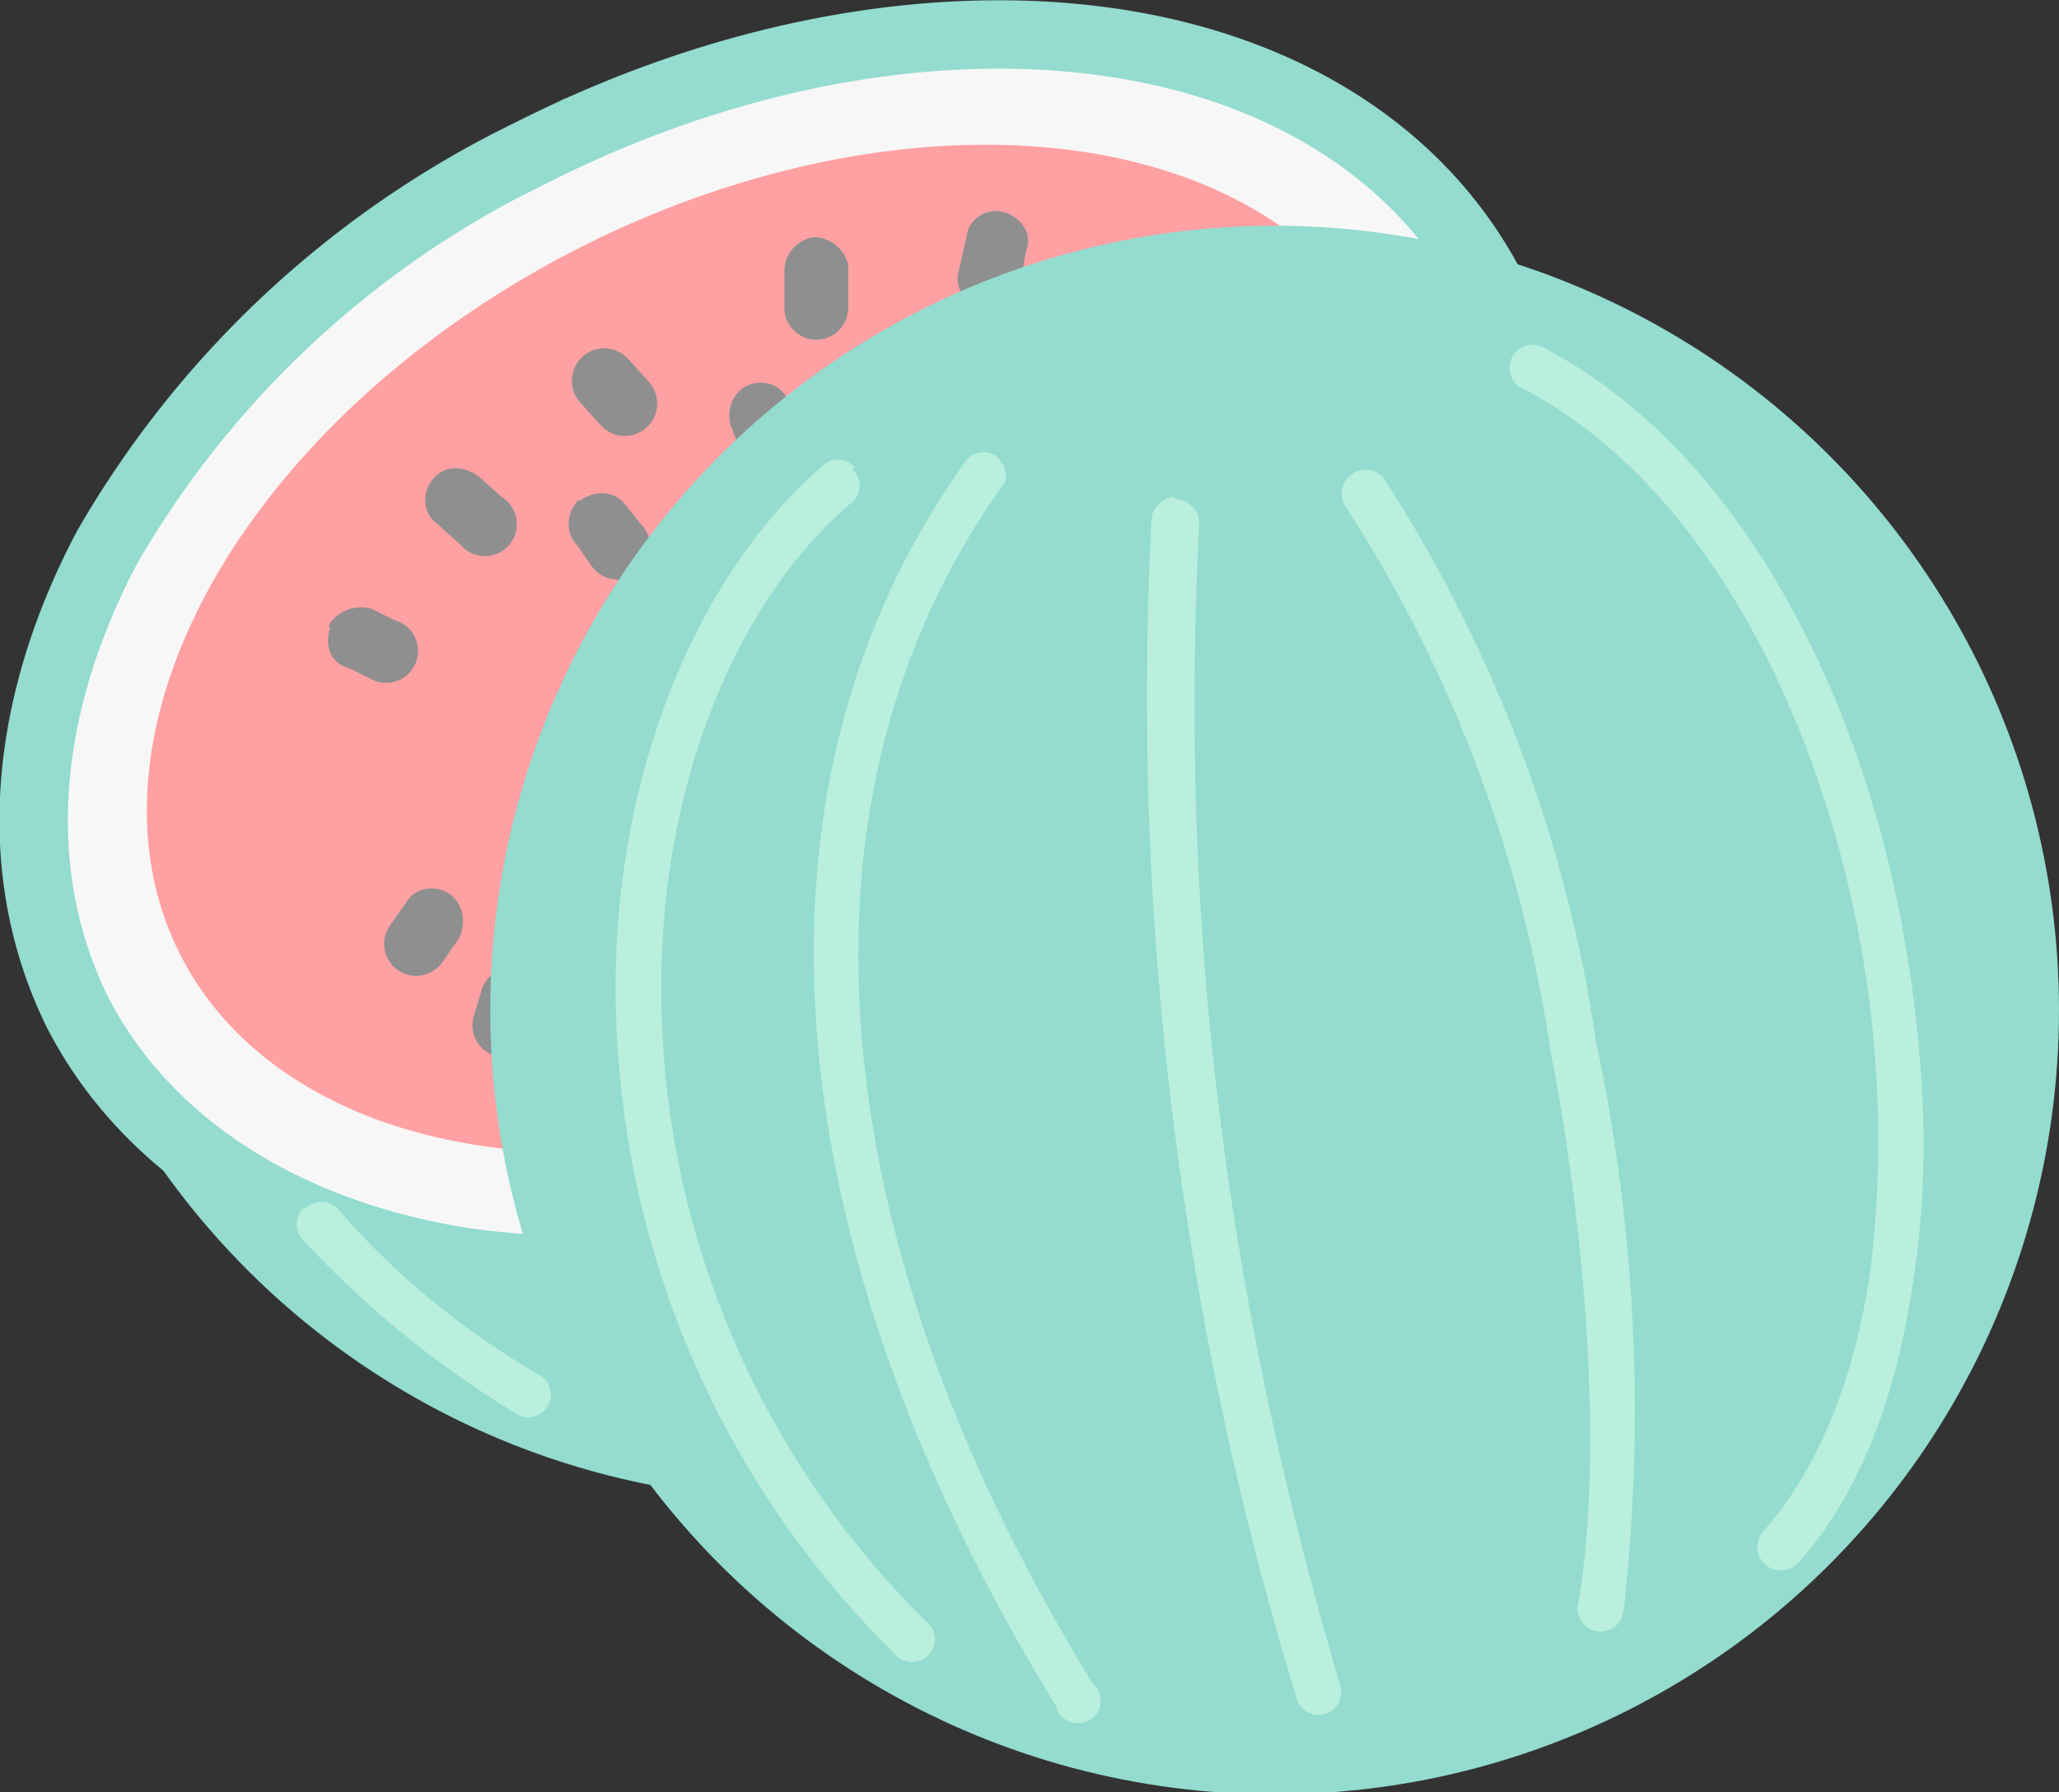 <svg xmlns="http://www.w3.org/2000/svg" fill="none" viewBox="0 0 90.3 78.6"><rect x="0" y="0" width="90.3" height="78.6" fill="#333333" stroke="none"/><g clip-path="url(#clip0)" transform="translate(-171.6 -3.7)"><path fill="#93dccf" fill-rule="evenodd" d="M174.4 46.7a34.4 34.4 0 1 0 60.8-31z" clip-rule="evenodd"/><path fill="#f8f7f7" stroke="#93dccf" stroke-width="3" d="M217.3 54.2c8.4-4.3 14.9-10.6 18.5-17.4 3.7-6.7 4.5-14.1 1.3-20.3-3.2-6.3-9.6-10-17.2-11s-16.5.6-25 4.9a43.2 43.2 0 0 0-18.6 17.3c-3.6 6.8-4.4 14.1-1.3 20.4 3.2 6.2 9.7 9.9 17.3 11 7.6 1 16.5-.6 25-5z"/><ellipse cx="205.9" cy="32.2" fill="#ffa0a2" rx="29.6" ry="19.7" transform="rotate(-27 205.8 32.2)"/><path fill="#fff" d="M194 47.5l-.2 1z"/><path fill="#8f8f8f" fill-rule="evenodd" d="M194.4 46.2c.7.2 1.2 1 1 1.7l-.3 1a1.4 1.4 0 1 1-2.7-.7l.3-1c.2-.8 1-1.2 1.7-1z" clip-rule="evenodd"/><path fill="#fff" d="M200.6 45.6l.2 1.1z"/><path fill="#8f8f8f" fill-rule="evenodd" d="M200.5 44.2c.7-.1 1.4.4 1.5 1.2l.2 1.2a1.4 1.4 0 0 1-2.8.3l-.2-1.2c0-.7.5-1.4 1.3-1.5z" clip-rule="evenodd"/><path fill="#fff" d="M207.6 42.6l.6 1z"/><path fill="#8f8f8f" fill-rule="evenodd" d="M206.9 41.3c.6-.3 1.5-.1 1.9.5l.6 1.1a1.4 1.4 0 0 1-2.4 1.5l-.6-1.1c-.4-.7-.2-1.6.5-2z" clip-rule="evenodd"/><path fill="#fff" d="M190.5 44l-.6 1z"/><path fill="#8f8f8f" fill-rule="evenodd" d="M191.3 42.9c.6.4.8 1.3.4 2l-.7 1a1.4 1.4 0 0 1-2.3-1.6l.7-1c.4-.7 1.3-.8 1.9-.4z" clip-rule="evenodd"/><path fill="#fff" d="M202.6 39.6l.2 1z"/><path fill="#8f8f8f" fill-rule="evenodd" d="M202.2 38.3c.7-.2 1.5.2 1.7 1l.3 1a1.4 1.4 0 0 1-2.7.7l-.3-1c-.2-.7.2-1.5 1-1.7z" clip-rule="evenodd"/><path fill="#fff" d="M211 34.3l.7.7z"/><path fill="#8f8f8f" fill-rule="evenodd" d="M210 33.3c.6-.5 1.5-.5 2 0l.7.7a1.4 1.4 0 0 1-2 2l-.7-.7c-.5-.5-.5-1.4 0-2z" clip-rule="evenodd"/><path fill="#fff" d="M188.5 32.2l-1.1-.5z"/><path fill="#8f8f8f" fill-rule="evenodd" d="M186 31.2c.3-.7 1.2-1 1.9-.8l1 .5a1.4 1.4 0 1 1-1 2.6l-1-.5c-.8-.2-1.1-1-.8-1.8z" clip-rule="evenodd"/><path fill="#fff" d="M192.7 26.5l-1-.9z"/><path fill="#8f8f8f" fill-rule="evenodd" d="M190.6 24.7c.5-.6 1.3-.6 2-.1l1 .9a1.4 1.4 0 1 1-1.8 2.1l-1-.9c-.7-.5-.7-1.4-.2-2z" clip-rule="evenodd"/><path fill="#fff" d="M199 21.4l-.9-1z"/><path fill="#8f8f8f" fill-rule="evenodd" d="M197.2 19.3c.6-.5 1.5-.4 2 .2l.9 1a1.4 1.4 0 1 1-2.2 1.8l-.9-1c-.5-.6-.4-1.5.2-2z" clip-rule="evenodd"/><path fill="#fff" d="M207.4 17.2v-1.7z"/><path fill="#8f8f8f" fill-rule="evenodd" d="M207.3 14.1c.8 0 1.5.7 1.5 1.4v1.7a1.4 1.4 0 1 1-2.8 0v-1.6c0-.8.6-1.4 1.3-1.5z" clip-rule="evenodd"/><path fill="#fff" d="M215 16l.3-1.7z"/><path fill="#8f8f8f" fill-rule="evenodd" d="M215.6 13c.8.2 1.3 1 1 1.7l-.3 1.7a1.4 1.4 0 0 1-2.7-.6l.4-1.8c.1-.7.9-1.2 1.6-1z" clip-rule="evenodd"/><path fill="#fff" d="M205.5 23.3l-.5-1.4z"/><path fill="#8f8f8f" fill-rule="evenodd" d="M204.4 20.6c.7-.3 1.6 0 1.8.8l.6 1.3a1.4 1.4 0 0 1-2.6 1.1l-.5-1.3c-.3-.7 0-1.6.7-1.9z" clip-rule="evenodd"/><path fill="#fff" d="M198.7 27.7l-.8-1z"/><path fill="#8f8f8f" fill-rule="evenodd" d="M197 25.7c.6-.5 1.5-.5 2 .1l.8 1a1.4 1.4 0 0 1-2.2 1.8l-.7-1c-.5-.5-.5-1.4.1-2z" clip-rule="evenodd"/><path fill="#fff" d="M219.6 19.4l.7-1.6z"/><path fill="#8f8f8f" fill-rule="evenodd" d="M220.8 16.5c.7.3 1 1.1.8 1.8l-.7 1.7a1.4 1.4 0 0 1-2.6-1.1l.7-1.6c.3-.8 1.1-1.1 1.8-.8z" clip-rule="evenodd"/><path fill="#b9efdc" fill-rule="evenodd" d="M185 56.7a1 1 0 0 1 1.4 0c2.4 2.8 5.4 5.3 9 7.4a1 1 0 0 1-1 1.7 43.6 43.6 0 0 1-9.5-7.7 1 1 0 0 1 0-1.4z" clip-rule="evenodd"/><circle cx="227.5" cy="48" r="34.4" fill="#93dccf"/><path fill="#b9efdc" fill-rule="evenodd" d="M215.3 23.7c.4.4.6 1 .2 1.4-9.8 13.8-7.8 33.2 4 52.4a1 1 0 1 1-1.6 1c-12-19.5-14.5-39.8-4-54.5a1 1 0 0 1 1.4-.3zM223.2 25.6c.5 0 1 .5 1 1-1 19 1.6 35.5 6.2 51.1a1 1 0 0 1-1.9.6 150.3 150.3 0 0 1-6.4-51.8c0-.5.5-1 1-1zM230.9 24.5a1 1 0 0 1 1.4.2 62 62 0 0 1 9.3 24.7 78 78 0 0 1 1.2 25 1 1 0 1 1-2-.3c1-5.6.6-15-1.2-24.3a60 60 0 0 0-9-23.9 1 1 0 0 1 .3-1.4zM237.9 19.4a1 1 0 0 1 1.3-.5c8.4 4.3 13.8 14.7 15.8 25.3 1 5.4 1.3 10.8.5 15.7-.7 4.9-2.3 9.3-5 12.3a1 1 0 0 1-1.6-1.3c2.4-2.7 4-6.6 4.7-11.3.6-4.6.5-9.8-.5-15-2-10.4-7.2-20-14.8-23.9a1 1 0 0 1-.4-1.3z" clip-rule="evenodd"/><path fill="#b9efdc" fill-rule="evenodd" d="M209 24.3c.4.4.4 1 0 1.4-5 4.2-8.4 12.2-8.4 21.3a39 39 0 0 0 11.6 27.8 1 1 0 1 1-1.4 1.4A41 41 0 0 1 198.6 47c0-9.5 3.6-18.1 9-22.8a1 1 0 0 1 1.5 0z" clip-rule="evenodd"/></g><defs id="defs83"><clipPath id="clip0"><path id="rect80" fill="#fff" d="M0 0h264v83H0z" transform="translate(0 .6)"/></clipPath></defs></svg>
